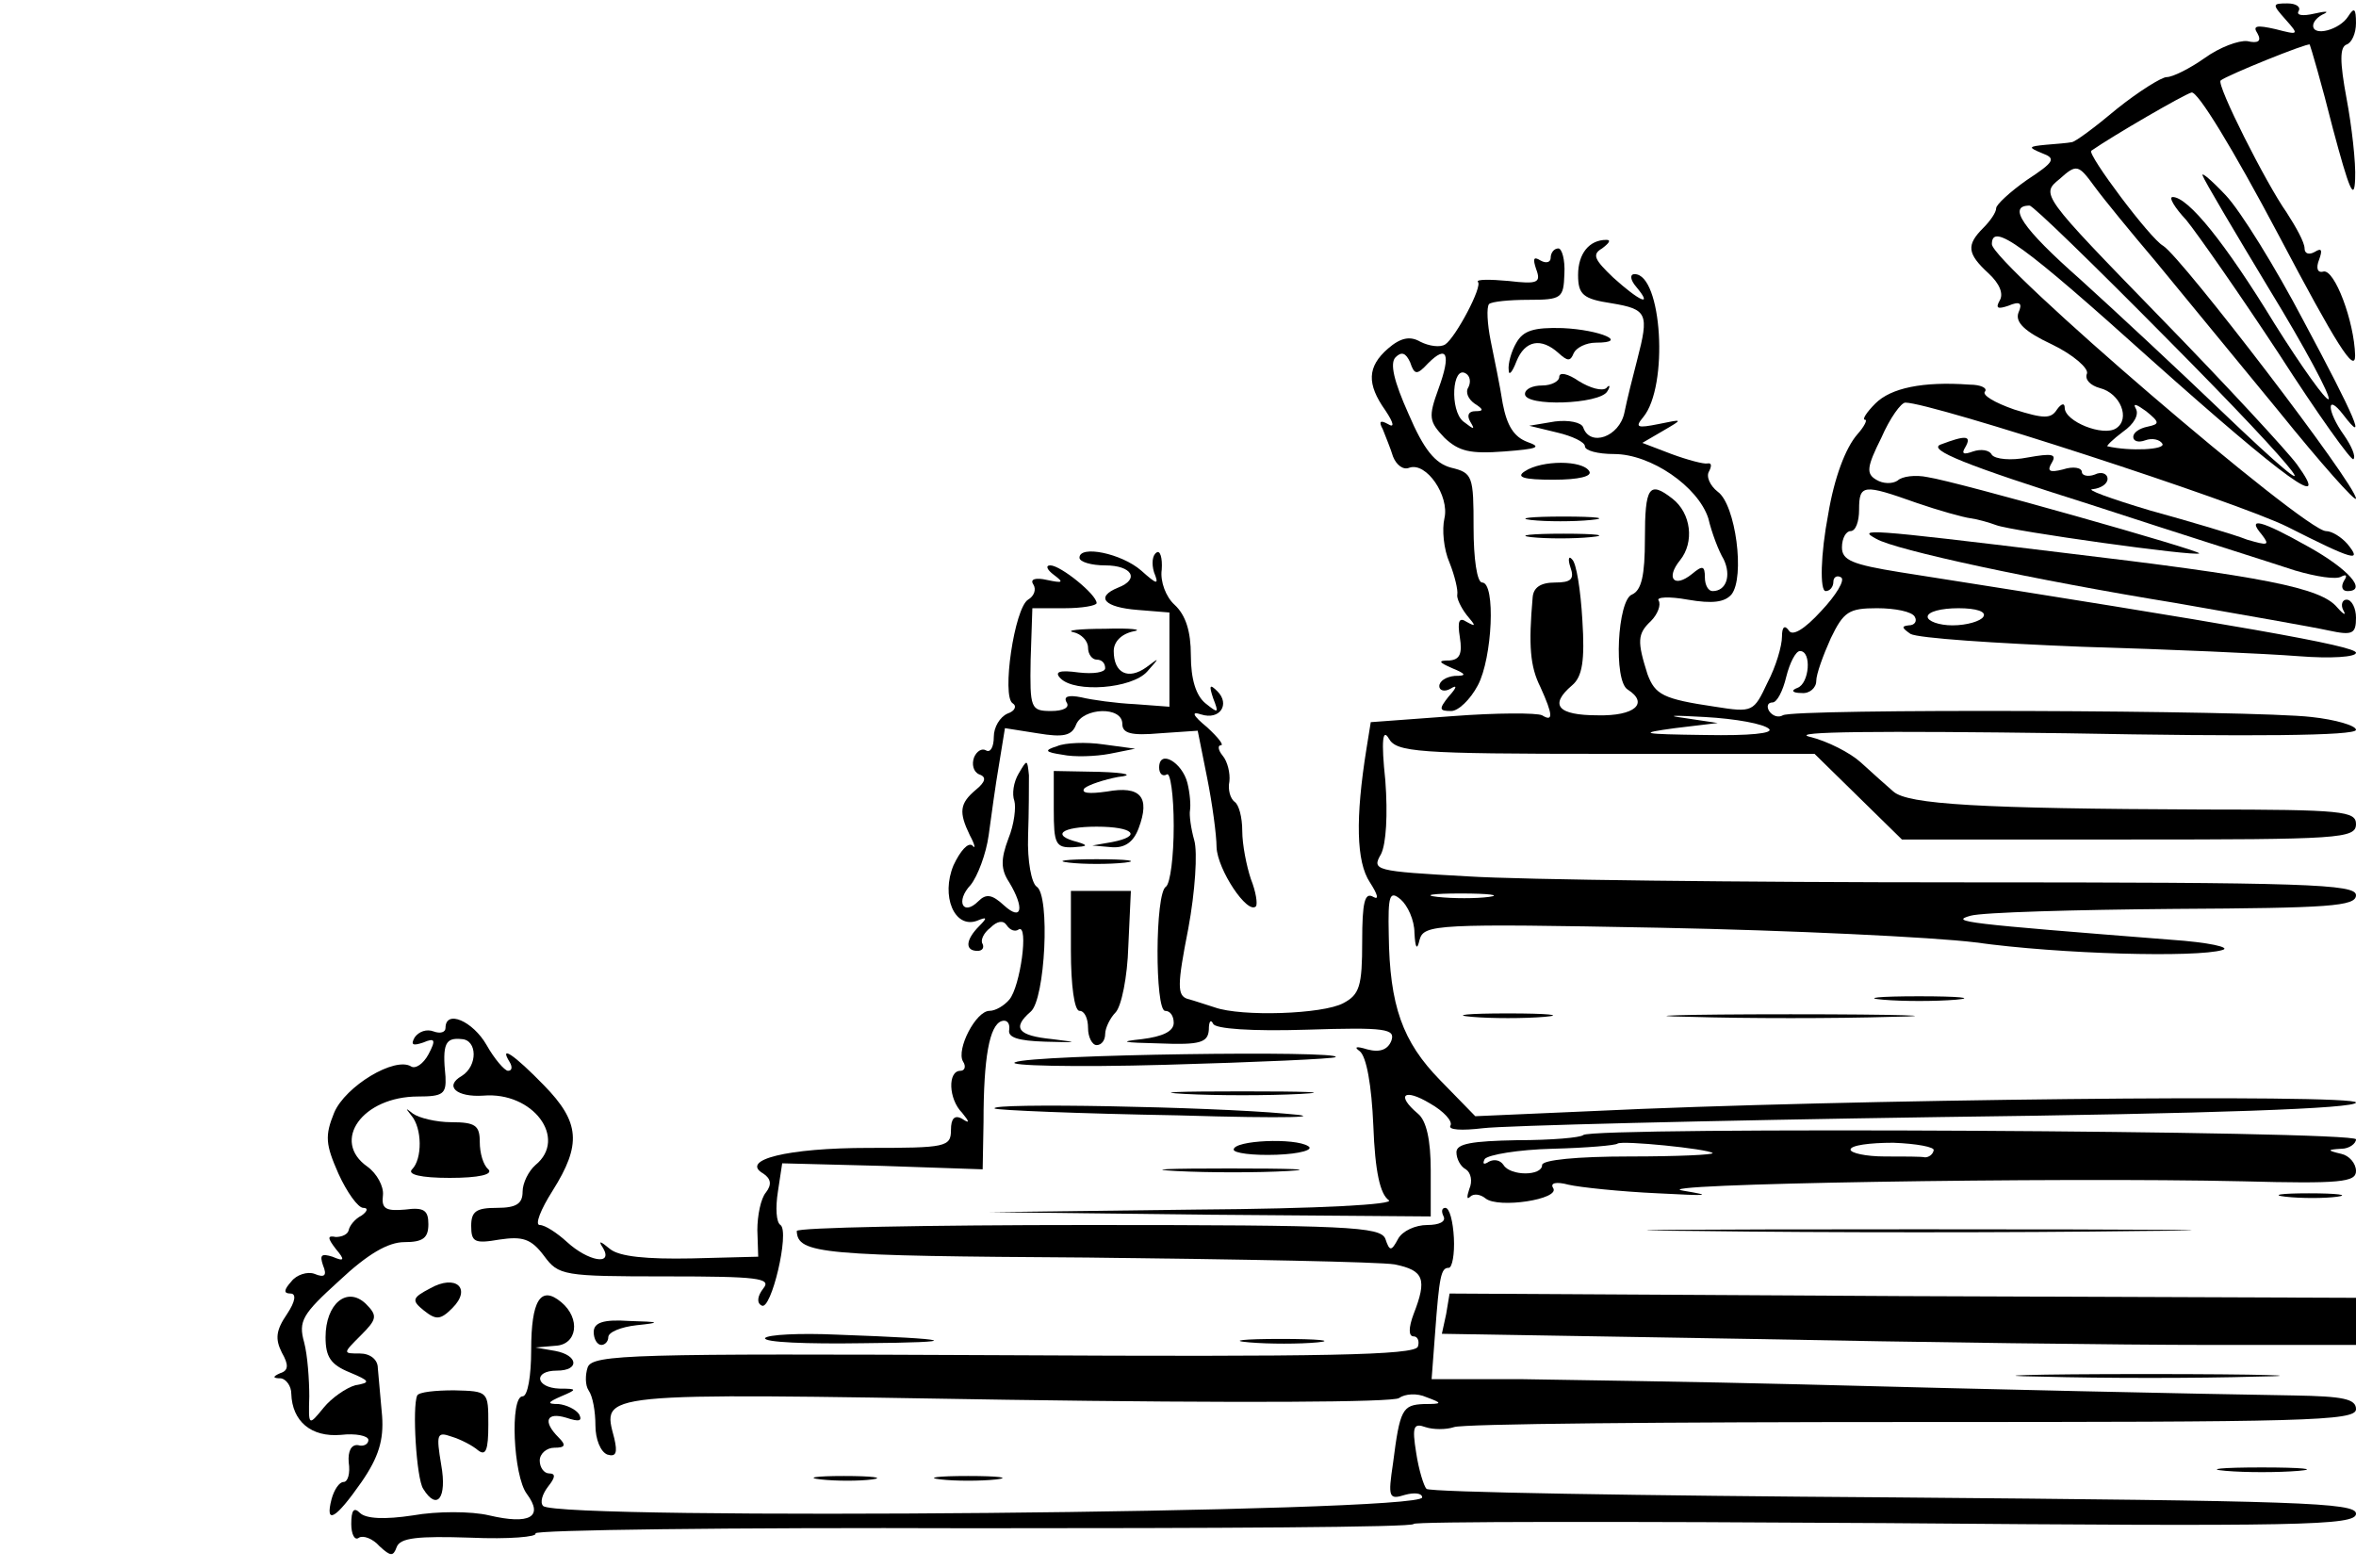 <?xml version="1.0" standalone="no"?>
<!DOCTYPE svg PUBLIC "-//W3C//DTD SVG 20010904//EN"
 "http://www.w3.org/TR/2001/REC-SVG-20010904/DTD/svg10.dtd">
<svg version="1.0" xmlns="http://www.w3.org/2000/svg"
 width="275pt" height="183pt" viewBox="0 0 275 183"
 preserveAspectRatio="xMidYMid meet">
<g transform="translate(0,183) scale(0.1,-0.1)"
fill="#000000" stroke="none">
<path d="M2668 1807 c16 -18 15 -18 -12 -11 -22 5 -27 4 -21 -5 5 -9 1 -12
-12 -9 -10 1 -32 -7 -50 -20 -17 -12 -37 -22 -44 -22 -6 0 -33 -17 -58 -37
-25 -21 -49 -39 -53 -39 -5 -1 -18 -2 -30 -3 -21 -2 -21 -3 -4 -10 16 -6 14
-10 -18 -31 -20 -14 -36 -29 -36 -33 0 -5 -7 -15 -15 -23 -20 -20 -19 -30 6
-53 13 -12 18 -24 13 -32 -5 -9 -2 -10 10 -6 14 6 17 3 12 -8 -4 -11 7 -22 39
-37 25 -12 43 -28 41 -34 -3 -7 4 -14 15 -17 24 -6 36 -36 19 -47 -15 -10 -60
8 -60 24 0 6 -4 5 -9 -2 -7 -11 -15 -11 -50 0 -23 8 -38 17 -34 21 3 4 -5 8
-18 8 -55 4 -92 -4 -110 -22 -10 -10 -16 -19 -12 -19 3 0 -1 -8 -9 -17 -14
-16 -27 -51 -34 -93 -9 -47 -10 -90 -3 -90 5 0 9 5 9 11 0 5 4 8 9 5 5 -3 -6
-21 -23 -39 -20 -22 -34 -30 -38 -23 -5 7 -8 4 -8 -7 0 -11 -7 -35 -17 -54
-16 -34 -17 -35 -61 -28 -61 9 -70 14 -79 38 -12 38 -12 47 4 62 8 8 12 19 9
24 -3 4 12 5 34 1 29 -5 43 -3 51 6 16 20 5 105 -16 120 -9 7 -14 18 -10 24 3
6 3 10 -2 9 -4 -1 -23 4 -42 11 l-34 13 24 14 c24 14 24 14 -5 8 -25 -5 -28
-4 -18 8 30 36 22 167 -10 167 -6 0 -5 -7 2 -15 20 -24 4 -17 -27 11 -22 21
-25 27 -13 34 8 6 11 10 5 10 -20 0 -33 -16 -33 -41 0 -23 6 -28 39 -33 42 -7
44 -12 30 -66 -5 -19 -12 -47 -15 -62 -6 -28 -40 -40 -48 -17 -2 6 -17 9 -33
7 l-30 -5 33 -8 c17 -4 32 -11 32 -16 0 -5 15 -9 34 -9 43 0 98 -38 110 -75 4
-17 12 -38 18 -48 9 -19 3 -37 -13 -37 -5 0 -9 7 -9 16 0 14 -3 14 -15 4 -21
-17 -31 -5 -14 16 17 21 13 55 -9 72 -27 21 -32 14 -32 -47 0 -43 -4 -60 -15
-65 -17 -6 -22 -101 -5 -111 25 -16 8 -31 -35 -30 -47 0 -57 12 -30 35 12 10
15 29 12 76 -2 35 -7 67 -12 71 -4 5 -5 0 -2 -9 5 -14 1 -18 -18 -18 -17 0
-25 -6 -26 -17 -5 -57 -3 -81 9 -105 15 -33 15 -41 2 -33 -6 3 -53 3 -105 -1
l-95 -7 -5 -31 c-13 -81 -12 -132 4 -156 9 -14 11 -21 4 -17 -10 6 -13 -6 -13
-52 0 -52 -3 -62 -22 -72 -24 -13 -119 -16 -150 -5 -10 3 -24 8 -32 10 -12 4
-12 16 1 82 8 43 11 89 7 103 -4 14 -6 30 -5 35 1 6 0 20 -3 32 -6 24 -33 40
-33 18 0 -7 4 -11 9 -8 4 3 8 -24 8 -60 0 -36 -4 -67 -9 -71 -13 -7 -13 -145
-1 -145 6 0 10 -6 10 -14 0 -10 -13 -16 -37 -19 -28 -3 -23 -4 20 -5 48 -2 57
1 58 16 0 9 2 13 5 7 2 -6 45 -9 109 -7 93 3 104 1 99 -13 -4 -10 -13 -14 -28
-10 -13 4 -16 3 -9 -2 8 -6 14 -40 16 -87 2 -54 8 -80 18 -87 8 -5 -80 -10
-226 -11 l-240 -3 258 -3 257 -2 0 54 c0 35 -5 58 -15 66 -26 22 -16 30 14 12
16 -9 27 -21 24 -26 -3 -5 13 -6 38 -3 24 3 263 9 532 13 322 4 487 10 487 17
0 10 -602 4 -891 -10 l-137 -6 -41 42 c-44 45 -59 87 -60 170 -1 46 1 52 14
41 8 -7 16 -24 16 -39 1 -18 3 -21 6 -8 5 18 19 19 281 14 153 -3 318 -11 367
-17 100 -14 259 -18 289 -9 11 3 -16 9 -60 12 -241 19 -259 21 -234 28 14 4
121 7 238 8 181 1 212 3 212 16 0 13 -58 15 -462 15 -255 0 -513 3 -575 7
-109 6 -112 7 -101 26 6 12 8 46 5 86 -5 47 -3 61 4 49 9 -16 32 -18 253 -18
l244 0 51 -50 51 -50 265 0 c246 0 265 1 265 18 0 15 -15 17 -177 17 -263 1
-346 6 -363 21 -8 7 -25 22 -38 34 -12 11 -39 25 -60 30 -24 6 79 7 301 4 215
-4 337 -3 337 4 0 5 -24 12 -52 15 -67 8 -605 10 -617 2 -5 -3 -12 -1 -16 5
-3 5 -2 10 4 10 5 0 12 13 16 30 4 16 11 30 16 30 14 0 11 -38 -3 -43 -8 -3
-6 -6 5 -6 9 -1 17 6 17 14 0 8 8 30 17 50 15 31 21 35 54 35 21 0 41 -4 44
-10 3 -5 0 -10 -7 -10 -9 -1 -8 -3 2 -10 9 -5 99 -11 200 -15 102 -3 215 -8
253 -11 38 -3 67 -1 67 4 0 8 -137 32 -532 94 -56 9 -68 14 -68 29 0 11 5 19
10 19 6 0 10 11 10 25 0 30 5 30 67 8 26 -9 55 -17 63 -18 8 -1 22 -5 30 -8
18 -7 233 -37 237 -33 3 3 -283 84 -317 89 -14 3 -30 1 -35 -4 -6 -4 -17 -4
-25 1 -12 7 -11 15 6 49 10 23 23 41 28 41 31 0 388 -116 446 -145 77 -39 88
-42 70 -20 -7 8 -18 15 -25 15 -25 0 -390 313 -390 335 0 26 36 0 186 -135
157 -140 212 -180 170 -122 -11 15 -82 92 -159 171 -140 144 -140 144 -118
162 20 18 22 17 41 -9 11 -15 43 -54 71 -87 28 -34 92 -112 143 -174 50 -62
91 -108 91 -103 0 16 -203 281 -225 295 -15 8 -89 107 -84 111 26 18 107 65
117 68 7 2 48 -65 102 -167 67 -127 89 -162 89 -140 -1 40 -24 101 -37 98 -7
-2 -9 4 -5 14 4 11 3 14 -5 9 -7 -4 -12 -2 -12 4 0 7 -10 25 -21 42 -24 34
-82 149 -77 154 7 6 101 44 104 42 1 -2 14 -46 27 -98 19 -71 25 -86 26 -59 1
19 -4 62 -10 94 -8 43 -8 60 0 63 6 2 11 13 11 25 0 17 -2 19 -9 8 -10 -16
-41 -24 -41 -11 0 5 6 11 13 14 6 3 1 3 -12 0 -13 -3 -21 -2 -18 3 3 5 -3 9
-13 9 -18 0 -18 -1 -2 -19z m-140 -371 c165 -166 206 -221 64 -85 -48 46 -122
115 -164 153 -68 60 -85 86 -59 86 4 0 75 -69 159 -154z m-21 -104 c-10 -2
-17 -7 -17 -12 0 -5 6 -7 14 -4 8 3 17 1 20 -4 4 -7 -38 -9 -64 -3 -2 0 6 8
18 17 13 9 19 20 15 27 -4 7 1 5 12 -3 16 -13 16 -15 2 -18z m-192 -222 c-3
-5 -19 -10 -36 -10 -16 0 -29 5 -29 10 0 6 16 10 36 10 21 0 33 -4 29 -10z
m-250 -131 c5 -5 -22 -8 -75 -7 -75 1 -79 2 -35 8 l50 6 -40 6 c-22 3 -11 3
25 1 36 -2 69 -8 75 -14z m-327 -196 c-15 -2 -42 -2 -60 0 -18 2 -6 4 27 4 33
0 48 -2 33 -4z"/>
<path d="M2571 1625 c2 -6 37 -65 78 -133 41 -67 72 -125 69 -128 -3 -2 -31
37 -63 88 -58 95 -101 148 -119 148 -5 0 2 -12 16 -27 13 -16 62 -86 108 -156
45 -70 85 -126 87 -123 3 3 -2 15 -11 28 -20 28 -21 50 -1 24 29 -38 14 -3
-46 109 -33 63 -74 129 -91 147 -17 18 -29 28 -27 23z"/>
<path d="M1810 1529 c0 -5 -5 -7 -12 -3 -8 5 -9 2 -5 -10 6 -16 2 -18 -32 -14
-22 2 -38 2 -36 -1 6 -5 -26 -65 -38 -73 -6 -4 -19 -2 -29 3 -12 7 -23 5 -38
-8 -24 -21 -25 -41 -3 -72 10 -15 11 -21 3 -16 -9 5 -11 3 -6 -6 3 -8 9 -22
12 -32 4 -10 12 -16 19 -13 20 7 47 -33 41 -59 -3 -13 -1 -36 6 -52 6 -15 10
-32 9 -37 -1 -4 4 -15 11 -24 11 -13 11 -14 0 -8 -9 6 -11 1 -8 -18 3 -19 0
-26 -12 -27 -14 0 -13 -2 3 -9 17 -7 17 -9 3 -9 -10 -1 -18 -6 -18 -12 0 -5 6
-7 13 -3 8 5 8 2 -2 -9 -12 -15 -11 -17 3 -17 8 0 22 13 31 30 17 32 21 120 5
120 -6 0 -10 28 -10 64 0 60 -1 64 -26 70 -19 5 -32 21 -50 63 -17 38 -22 59
-15 66 7 7 12 5 17 -6 5 -15 8 -15 21 -1 22 22 27 11 12 -30 -12 -33 -11 -38
7 -57 17 -16 30 -19 70 -16 39 3 44 5 27 11 -16 6 -24 19 -29 45 -3 20 -10 53
-14 73 -4 20 -5 39 -2 43 3 3 24 5 46 5 39 0 41 2 42 30 1 17 -3 30 -7 30 -5
0 -9 -5 -9 -11z m-96 -151 c-4 -6 0 -14 7 -19 11 -7 11 -9 1 -9 -8 0 -10 -5
-6 -12 6 -10 5 -10 -8 0 -16 13 -13 66 3 56 5 -3 6 -10 3 -16z"/>
<path d="M1770 1430 c-6 -10 -10 -25 -9 -32 0 -7 4 -3 9 10 10 25 29 28 49 10
11 -10 14 -10 18 0 3 6 14 12 26 12 39 0 5 15 -39 17 -34 1 -46 -3 -54 -17z"/>
<path d="M1820 1390 c0 -5 -9 -10 -20 -10 -11 0 -20 -4 -20 -10 0 -15 87 -12
96 3 4 6 3 9 -1 4 -5 -4 -19 0 -32 8 -13 9 -23 11 -23 5z"/>
<path d="M2265 1311 c-15 -6 29 -24 175 -70 107 -35 215 -69 239 -77 24 -7 48
-11 54 -7 6 3 7 1 3 -5 -4 -7 -2 -12 4 -12 24 0 1 26 -46 52 -55 31 -72 35
-54 14 10 -13 7 -13 -17 -6 -15 6 -66 21 -113 34 -47 14 -77 25 -67 25 9 1 17
6 17 12 0 6 -7 9 -15 5 -8 -3 -15 -1 -15 3 0 5 -10 7 -22 3 -16 -4 -19 -2 -13
8 6 10 0 11 -28 6 -20 -4 -38 -2 -42 3 -3 6 -13 7 -22 4 -11 -4 -14 -3 -9 5 8
14 0 14 -29 3z"/>
<path d="M1780 1280 c-11 -7 -2 -10 33 -10 30 0 46 4 42 10 -8 13 -55 13 -75
0z"/>
<path d="M1787 1223 c18 -2 50 -2 70 0 21 2 7 4 -32 4 -38 0 -55 -2 -38 -4z"/>
<path d="M1787 1203 c18 -2 50 -2 70 0 21 2 7 4 -32 4 -38 0 -55 -2 -38 -4z"/>
<path d="M2190 1201 c22 -13 184 -48 350 -75 80 -14 160 -28 178 -32 28 -6 32
-4 32 15 0 11 -5 21 -11 21 -5 0 -7 -6 -4 -12 4 -7 1 -6 -7 3 -19 23 -86 36
-322 64 -230 28 -238 28 -216 16z"/>
<path d="M1260 1179 c0 -5 14 -9 30 -9 31 0 41 -16 15 -26 -27 -11 -16 -23 23
-26 l37 -3 0 -55 0 -55 -40 3 c-22 1 -51 5 -63 8 -15 3 -21 1 -17 -6 4 -6 -4
-10 -18 -10 -24 0 -25 3 -24 60 l2 60 38 0 c20 0 37 3 37 6 0 10 -42 44 -54
44 -6 0 -4 -5 4 -11 12 -9 11 -10 -8 -6 -13 3 -20 1 -16 -5 4 -6 1 -14 -6 -18
-16 -10 -31 -113 -18 -121 5 -3 3 -9 -6 -12 -9 -4 -16 -16 -16 -27 0 -12 -4
-19 -9 -16 -5 3 -11 -1 -14 -8 -3 -8 -1 -17 6 -20 9 -3 7 -9 -4 -18 -19 -16
-20 -26 -7 -53 6 -11 7 -17 3 -12 -5 4 -14 -6 -22 -23 -15 -36 1 -74 27 -65
12 5 13 4 3 -6 -16 -16 -17 -29 -2 -29 5 0 8 3 6 8 -3 4 1 13 9 19 8 8 15 9
19 3 4 -6 10 -8 14 -5 12 7 2 -67 -11 -82 -6 -7 -16 -13 -23 -13 -16 0 -39
-45 -31 -59 4 -6 2 -11 -3 -11 -15 0 -14 -33 2 -49 9 -11 9 -13 0 -7 -9 5 -13
0 -13 -13 0 -20 -6 -21 -96 -21 -95 0 -151 -14 -123 -30 9 -6 10 -13 3 -22 -6
-7 -10 -27 -10 -44 l1 -31 -78 -2 c-52 -1 -84 2 -95 11 -12 10 -14 10 -8 1 12
-21 -18 -15 -42 7 -12 11 -26 20 -32 20 -6 0 1 18 15 40 34 54 32 80 -10 123
-35 36 -53 48 -40 27 3 -5 3 -10 -2 -10 -4 0 -16 14 -25 30 -16 28 -48 42 -48
20 0 -5 -6 -7 -14 -4 -8 3 -17 0 -22 -7 -5 -9 -2 -10 10 -6 14 6 15 3 6 -14
-6 -11 -15 -17 -20 -14 -19 12 -77 -23 -90 -54 -11 -27 -10 -37 5 -71 10 -22
23 -40 29 -40 6 0 5 -4 -2 -9 -8 -4 -14 -12 -15 -17 -1 -5 -8 -8 -15 -8 -10 2
-10 -1 0 -14 11 -13 10 -15 -4 -9 -13 4 -15 2 -11 -10 5 -12 2 -15 -10 -10 -8
3 -21 -1 -27 -9 -9 -10 -9 -14 -1 -14 7 0 6 -9 -4 -24 -13 -19 -14 -29 -6 -45
8 -14 8 -21 -2 -24 -9 -4 -9 -6 1 -6 6 -1 12 -9 12 -18 1 -32 23 -51 58 -48
17 2 32 -1 32 -6 0 -5 -6 -8 -12 -6 -8 1 -12 -7 -11 -20 2 -13 -1 -23 -6 -23
-5 0 -11 -9 -14 -20 -8 -31 5 -23 35 20 20 29 26 49 24 77 -2 21 -4 46 -5 56
0 10 -9 17 -21 17 -20 0 -20 0 1 21 19 19 20 23 6 37 -22 21 -47 0 -47 -39 0
-23 6 -32 28 -41 24 -10 25 -12 7 -15 -11 -3 -28 -15 -37 -26 -18 -22 -18 -22
-17 13 0 19 -2 48 -6 63 -7 25 -2 33 41 72 33 31 57 45 76 45 22 0 28 5 28 21
0 16 -5 20 -27 17 -23 -2 -28 1 -26 17 1 10 -7 25 -18 33 -43 30 -6 82 59 82
29 0 33 3 32 23 -4 39 0 46 19 44 18 -1 19 -31 0 -43 -21 -12 -6 -25 25 -23
58 5 99 -50 61 -81 -8 -7 -15 -21 -15 -31 0 -14 -7 -19 -30 -19 -24 0 -30 -4
-30 -21 0 -19 4 -21 33 -16 27 4 37 1 52 -19 17 -23 22 -24 143 -24 106 0 123
-2 113 -14 -7 -9 -8 -17 -2 -20 11 -7 33 86 22 94 -5 3 -6 20 -3 39 l5 33 117
-3 117 -4 1 55 c0 76 7 113 21 118 6 2 10 -2 9 -10 -2 -9 10 -13 42 -14 39 -1
40 -1 8 3 -40 4 -47 13 -25 32 17 14 23 136 7 146 -6 4 -11 30 -10 59 1 28 1
60 1 71 -2 19 -2 19 -12 2 -6 -10 -8 -24 -5 -32 2 -7 0 -27 -7 -44 -9 -24 -9
-36 1 -51 18 -30 15 -46 -6 -27 -14 13 -21 14 -30 5 -18 -18 -27 0 -9 19 8 10
18 36 21 58 3 22 8 59 12 82 l7 43 38 -6 c30 -5 40 -3 45 10 8 20 54 22 54 1
0 -11 10 -14 44 -11 l44 3 11 -55 c6 -30 11 -67 11 -81 1 -26 36 -79 46 -69 2
3 0 17 -6 32 -5 15 -10 40 -10 56 0 16 -4 31 -9 34 -5 4 -8 14 -6 24 1 9 -2
23 -8 30 -5 6 -6 12 -2 12 4 0 -3 9 -16 21 -17 14 -19 19 -7 15 22 -7 34 12
19 27 -9 9 -10 7 -5 -8 7 -18 6 -18 -9 -6 -11 9 -17 28 -17 56 0 28 -6 47 -19
59 -10 9 -17 27 -15 41 1 14 -2 23 -6 20 -5 -3 -6 -13 -3 -23 6 -15 4 -15 -15
2 -23 20 -72 30 -72 15z"/>
<path d="M1253 1092 c9 -2 17 -10 17 -18 0 -8 5 -14 10 -14 6 0 10 -4 10 -10
0 -5 -14 -7 -31 -5 -22 3 -29 1 -21 -7 17 -17 83 -12 101 8 15 17 15 17 -1 5
-21 -15 -38 -7 -38 19 0 11 9 20 23 23 12 2 -3 4 -33 3 -30 0 -47 -2 -37 -4z"/>
<path d="M1234 959 c-16 -5 -14 -7 6 -10 14 -3 39 -2 55 1 l30 6 -37 5 c-20 3
-45 2 -54 -2z"/>
<path d="M1230 885 c0 -40 2 -45 23 -44 16 1 18 2 5 6 -32 8 -19 18 22 18 43
0 54 -11 18 -18 l-23 -4 23 -2 c15 -1 25 6 31 22 14 37 2 50 -37 43 -21 -3
-31 -2 -26 4 5 4 23 10 39 13 19 2 11 5 -22 6 l-53 1 0 -45z"/>
<path d="M1248 823 c17 -2 47 -2 65 0 17 2 3 4 -33 4 -36 0 -50 -2 -32 -4z"/>
<path d="M1250 720 c0 -40 4 -70 10 -70 6 0 10 -9 10 -20 0 -11 5 -20 10 -20
6 0 10 6 10 13 0 7 6 19 12 25 7 7 14 42 15 77 l3 65 -35 0 -35 0 0 -70z"/>
<path d="M2198 663 c23 -2 61 -2 85 0 23 2 4 4 -43 4 -47 0 -66 -2 -42 -4z"/>
<path d="M1718 643 c23 -2 61 -2 85 0 23 2 4 4 -43 4 -47 0 -66 -2 -42 -4z"/>
<path d="M1973 643 c64 -2 170 -2 235 0 64 1 11 3 -118 3 -129 0 -182 -2 -117
-3z"/>
<path d="M1185 590 c-11 -4 68 -6 175 -3 107 3 197 7 199 9 8 8 -354 3 -374
-6z"/>
<path d="M1383 553 c37 -2 97 -2 135 0 37 2 6 3 -68 3 -74 0 -105 -1 -67 -3z"/>
<path d="M480 528 c13 -15 13 -51 1 -63 -6 -6 10 -10 44 -10 34 0 51 4 45 10
-6 5 -10 19 -10 32 0 19 -5 23 -33 23 -18 0 -38 5 -45 10 -9 7 -9 7 -2 -2z"/>
<path d="M1161 536 c2 -2 99 -6 214 -8 130 -4 178 -2 125 2 -87 8 -347 13
-339 6z"/>
<path d="M1848 505 c-3 -3 -37 -6 -77 -6 -53 -1 -71 -4 -71 -14 0 -8 5 -17 11
-20 6 -4 8 -14 4 -23 -3 -9 -3 -13 1 -9 4 4 12 3 18 -2 15 -12 87 -1 79 12 -4
6 3 8 18 4 13 -3 60 -8 104 -10 58 -3 66 -3 30 3 -56 8 437 16 653 11 114 -3
132 -1 132 12 0 9 -8 18 -17 20 -17 4 -17 5 0 6 9 0 17 6 17 11 0 10 -892 15
-902 5z m151 -21 c2 -2 -41 -4 -97 -4 -61 0 -102 -4 -102 -10 0 -13 -37 -13
-45 0 -4 6 -11 7 -17 4 -6 -4 -8 -3 -5 3 4 5 39 11 79 12 40 1 74 4 76 6 5 4
105 -6 111 -11z m258 3 c-1 -5 -6 -8 -10 -8 -4 1 -25 1 -47 1 -22 0 -40 4 -40
8 0 5 22 8 50 8 27 -1 49 -5 47 -9z"/>
<path d="M1440 488 c0 -4 22 -7 50 -6 28 1 44 6 37 10 -15 10 -87 7 -87 -4z"/>
<path d="M1373 463 c37 -2 96 -2 130 0 34 2 4 3 -68 3 -71 0 -99 -1 -62 -3z"/>
<path d="M2668 433 c18 -2 45 -2 60 0 15 2 0 4 -33 4 -33 0 -45 -2 -27 -4z"/>
<path d="M1685 410 c3 -6 -5 -10 -19 -10 -14 0 -29 -7 -34 -16 -8 -15 -10 -15
-15 0 -6 14 -43 16 -347 16 -187 0 -340 -3 -340 -7 1 -27 29 -29 340 -31 179
-2 340 -5 358 -8 34 -7 38 -17 22 -58 -6 -16 -6 -26 0 -26 5 0 7 -6 5 -12 -4
-10 -108 -12 -484 -10 -432 2 -479 1 -485 -14 -3 -9 -3 -21 1 -27 5 -7 8 -25
8 -41 0 -16 6 -31 14 -34 10 -3 12 2 8 19 -14 54 -25 53 458 45 269 -4 452 -3
458 2 7 5 21 6 32 1 19 -7 19 -8 -3 -8 -25 -1 -28 -6 -36 -69 -6 -40 -5 -43
14 -37 11 3 20 2 20 -3 0 -18 -1008 -27 -1026 -10 -4 4 -1 14 6 23 8 10 9 15
1 15 -6 0 -11 7 -11 15 0 8 8 15 17 15 13 0 14 3 5 12 -19 19 -14 30 9 23 15
-5 19 -4 15 4 -4 6 -15 11 -24 12 -14 0 -13 2 3 9 19 8 19 9 -2 9 -28 1 -31
21 -3 21 27 0 25 18 -2 23 l-23 4 23 2 c26 1 30 32 7 51 -24 20 -35 2 -35 -56
0 -30 -4 -54 -10 -54 -15 0 -11 -93 5 -114 20 -27 3 -36 -44 -25 -21 5 -61 5
-89 0 -33 -5 -55 -4 -62 3 -7 7 -10 3 -10 -13 0 -12 4 -20 9 -16 5 3 16 -1 24
-10 13 -12 16 -12 20 -1 4 11 25 13 86 11 45 -2 79 1 76 5 -2 4 227 7 510 6
283 0 515 1 515 5 0 3 248 3 550 1 485 -4 550 -3 550 11 0 13 -67 15 -539 19
-297 2 -543 6 -546 10 -3 3 -9 22 -12 42 -5 31 -3 35 11 30 9 -3 24 -3 33 0 9
4 250 6 535 6 457 0 518 1 518 15 0 12 -15 15 -72 16 -123 2 -353 7 -578 13
-118 3 -263 5 -322 6 l-107 0 4 53 c5 68 7 77 16 77 4 0 7 16 6 35 -1 19 -5
35 -10 35 -4 0 -5 -4 -2 -10z"/>
<path d="M1983 393 c141 -2 373 -2 515 0 141 1 25 2 -258 2 -283 0 -399 -1
-257 -2z"/>
<path d="M502 326 c-21 -11 -22 -14 -7 -26 14 -11 19 -11 33 3 23 23 4 40 -26
23z"/>
<path d="M1688 296 l-5 -23 360 -6 c198 -4 438 -7 534 -7 l173 0 0 28 0 27
-529 2 -529 3 -4 -24z"/>
<path d="M693 275 c0 -8 4 -15 9 -15 4 0 8 4 8 9 0 6 15 12 33 14 29 3 28 4
-9 5 -30 2 -41 -2 -41 -13z"/>
<path d="M893 268 c-2 -5 49 -7 114 -6 121 1 109 5 -30 10 -44 2 -81 0 -84 -4z"/>
<path d="M1458 263 c23 -2 59 -2 80 0 20 2 1 4 -43 4 -44 0 -61 -2 -37 -4z"/>
<path d="M2383 223 c71 -2 183 -2 250 0 67 1 10 3 -128 3 -137 0 -192 -2 -122
-3z"/>
<path d="M487 201 c-6 -13 -1 -97 7 -109 16 -26 28 -11 21 28 -6 36 -5 39 12
33 10 -3 24 -10 31 -16 9 -7 12 0 12 30 0 39 0 39 -40 40 -22 0 -41 -2 -43 -6z"/>
<path d="M2598 113 c23 -2 61 -2 85 0 23 2 4 4 -43 4 -47 0 -66 -2 -42 -4z"/>
<path d="M958 103 c18 -2 45 -2 60 0 15 2 0 4 -33 4 -33 0 -45 -2 -27 -4z"/>
<path d="M1098 103 c17 -2 47 -2 65 0 17 2 3 4 -33 4 -36 0 -50 -2 -32 -4z"/>
</g>
</svg>
